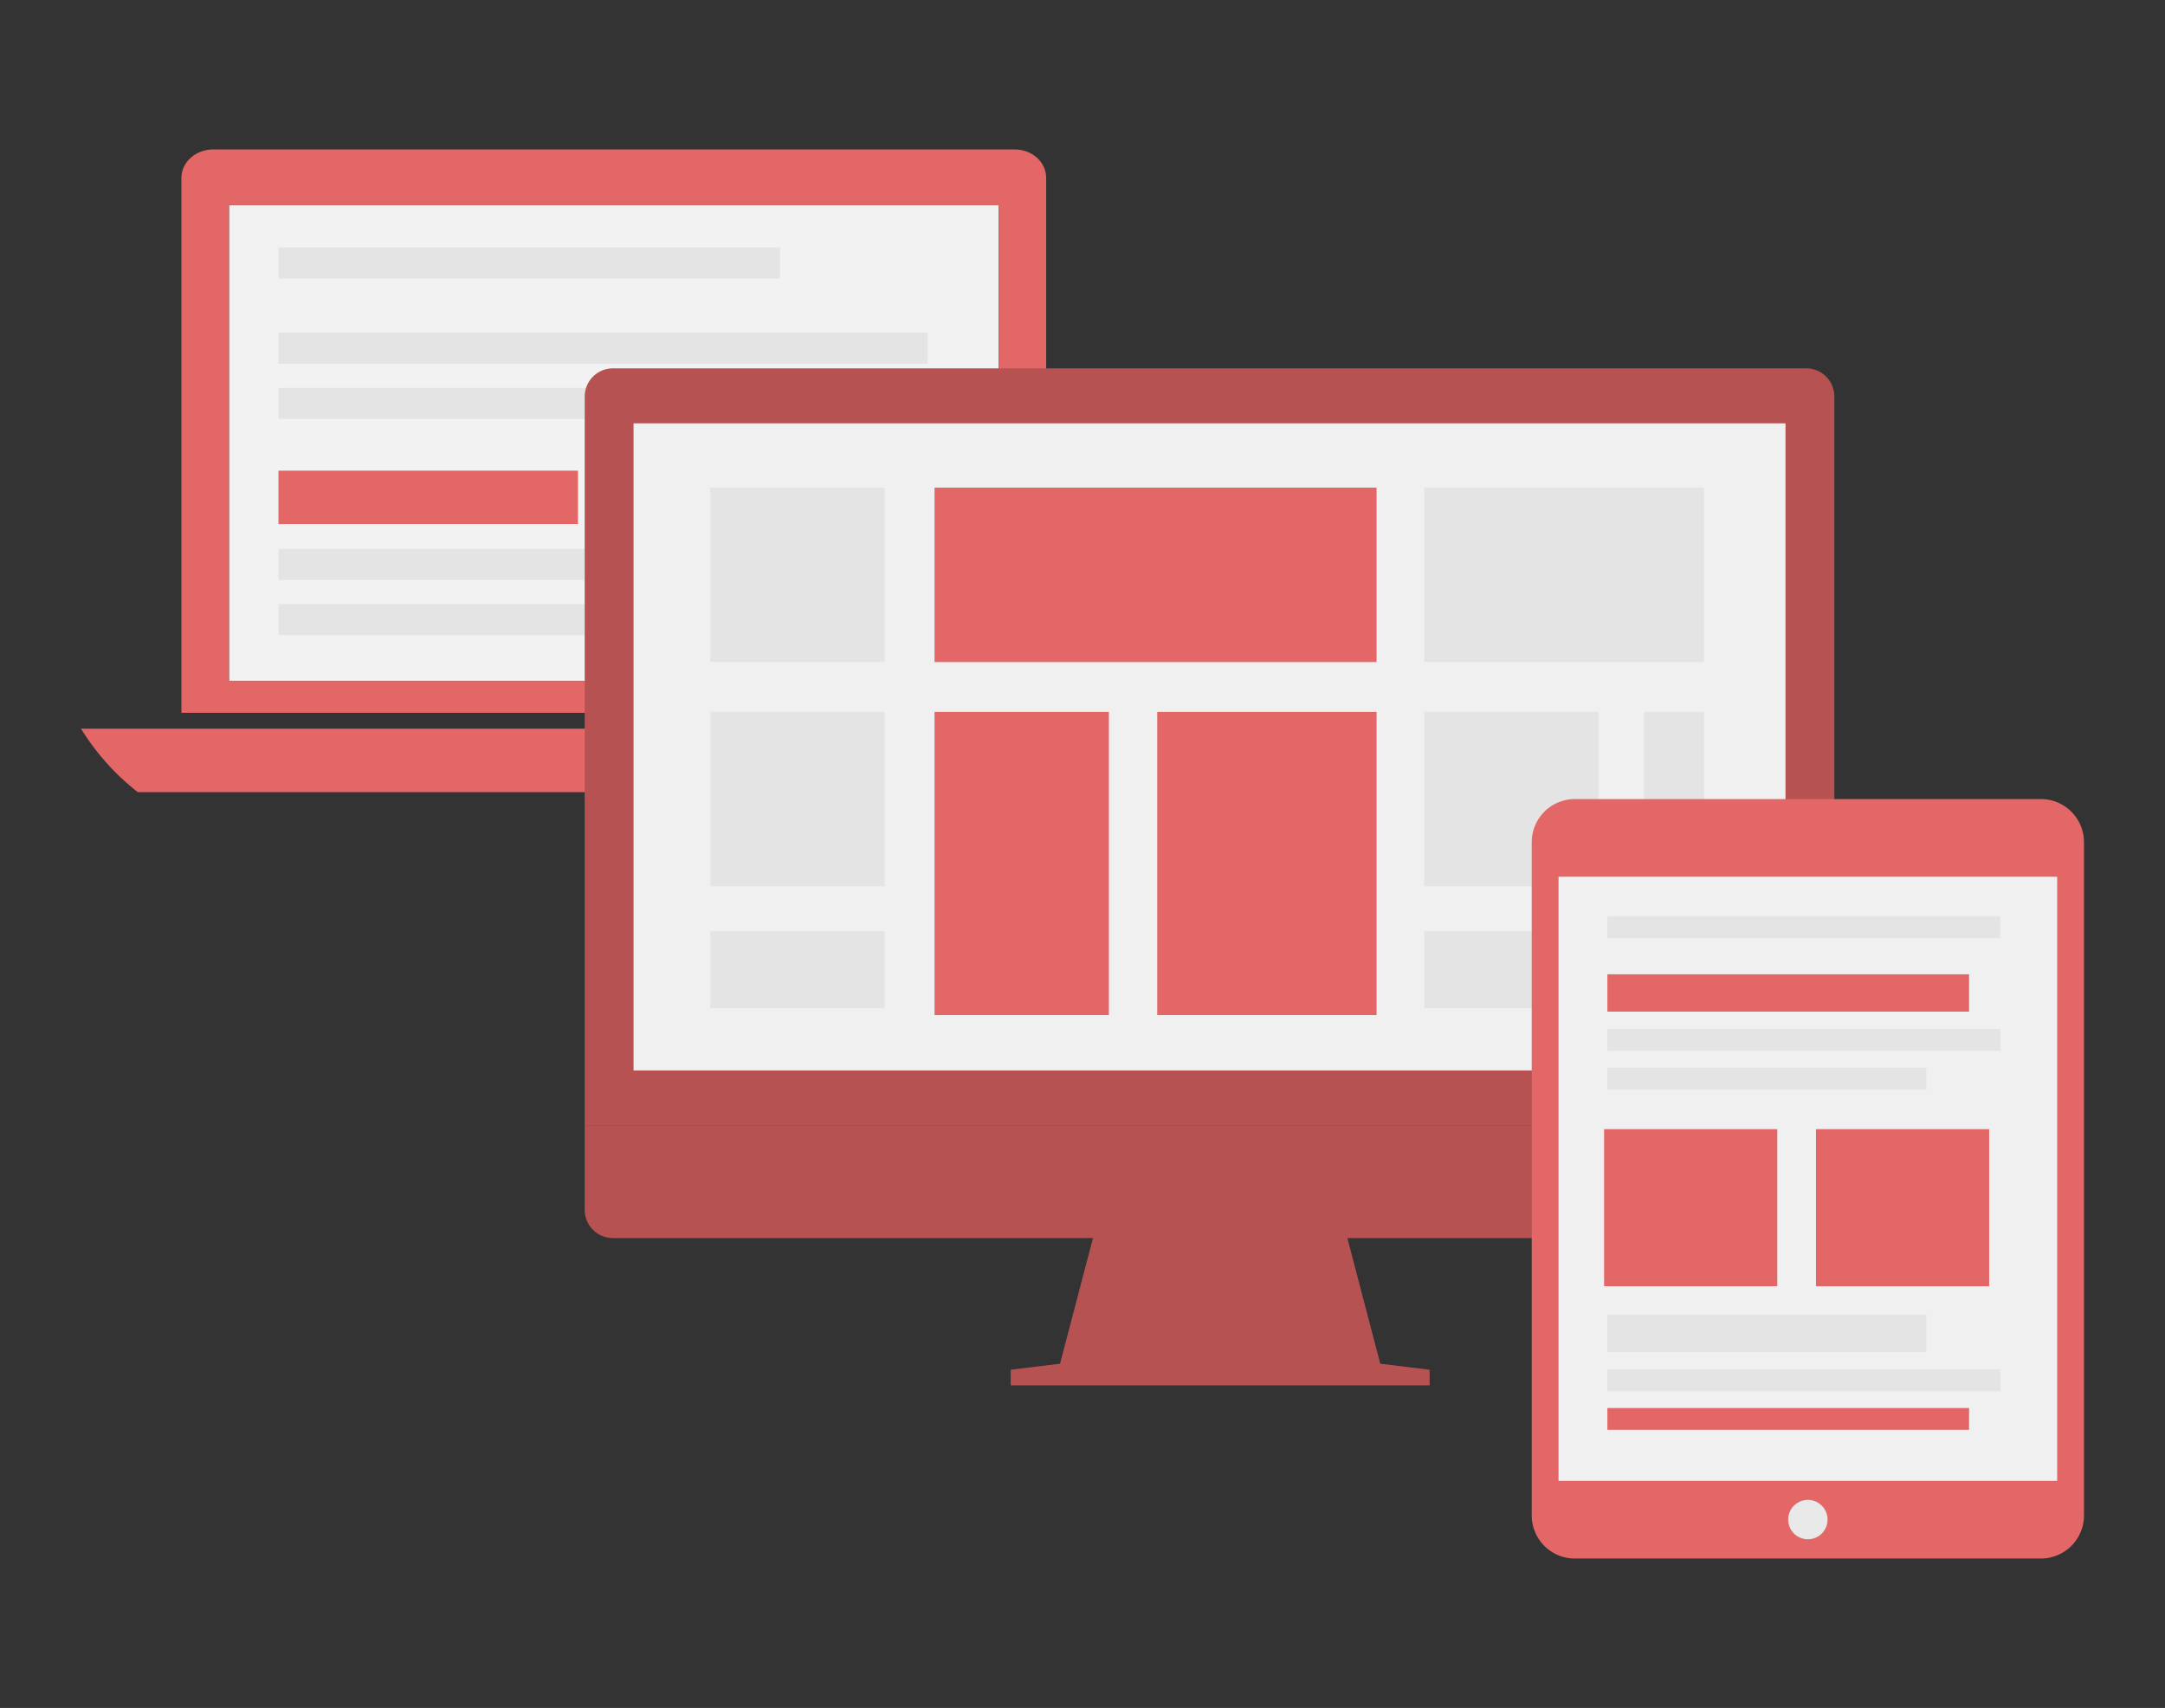 <svg id="ba3ab3b8-01bc-4f17-86ee-a21af0b76c5b" data-name="Layer 1" xmlns="http://www.w3.org/2000/svg" width="865.76" height="682.89" viewBox="0 0 865.76 682.89"><rect x="0" y="0" width="865.76" height="682.89" fill="#333333" stroke="none"/><rect x="91.57" y="81.96" width="307.75" height="190.36" fill="#f2f2f2"/><path d="M418.35,71.16c0-6.61-5.92-11.41-12.53-11.41H85.18c-6.61,0-12.64,4.8-12.64,11.41V285H418.35Zm-19,201.16H91.57V82H399.32Z" fill="#e46767"/><path d="M324,291.36H32.4a96.55,96.55,0,0,0,22.71,25.37H435.78a96.55,96.55,0,0,0,22.71-25.37Z" fill="#e46767"/><rect x="111.35" y="188.19" width="119.78" height="21.34" fill="#e46767"/><rect x="111.35" y="219.46" width="259.6" height="12.43" fill="#e4e4e4"/><rect x="111.35" y="241.55" width="238.93" height="12.42" fill="#e4e4e4"/><rect x="111.35" y="132.99" width="259.6" height="12.42" fill="#e4e4e4"/><rect x="111.35" y="155.08" width="238.93" height="12.43" fill="#e4e4e4"/><rect x="111.35" y="98.93" width="200.56" height="12.43" fill="#e4e4e4"/><path d="M233.83,449.93V158.56a11.27,11.27,0,0,1,11.26-11.27H722.27a11.26,11.26,0,0,1,11.26,11.27V449.93Z" fill="#e46767" fill-rule="evenodd"/><path d="M233.83,449.93V158.56a11.27,11.27,0,0,1,11.26-11.27H722.27a11.26,11.26,0,0,1,11.26,11.27V449.93Z" fill-rule="evenodd" opacity="0.2"/><path d="M233.83,449.93v33.78A11.27,11.27,0,0,0,245.09,495h192l-13.18,50.27-19.72,2.4v6.21H571.67v-6.21l-19.73-2.4L538.77,495h183.5a11.26,11.26,0,0,0,11.26-11.26V449.93Z" fill="#e46767" fill-rule="evenodd"/><path d="M233.83,449.93v33.78A11.27,11.27,0,0,0,245.09,495h192l-13.18,50.27-19.72,2.4v6.21H571.67v-6.21l-19.73-2.4L538.77,495h183.5a11.26,11.26,0,0,0,11.26-11.26V449.93Z" fill-rule="evenodd" opacity="0.2"/><path d="M714,169.26V428H253.35V169.26Z" fill="#f0f0f1" fill-rule="evenodd"/><rect x="284.06" y="194.98" width="69.72" height="69.73" fill="#e4e4e4"/><rect x="569.51" y="284.63" width="69.73" height="69.73" fill="#e4e4e4"/><rect x="657.4" y="284.63" width="24" height="121.24" fill="#e4e4e4"/><rect x="569.51" y="194.98" width="111.89" height="69.73" fill="#e4e4e4"/><rect x="284.06" y="284.63" width="69.72" height="69.73" fill="#e4e4e4"/><rect x="284.06" y="372.36" width="69.72" height="30.71" fill="#e4e4e4"/><rect x="569.51" y="372.36" width="69.73" height="30.71" fill="#e4e4e4"/><rect x="462.76" y="284.63" width="87.72" height="121.24" fill="#e46767"/><rect x="373.71" y="194.98" width="176.77" height="69.73" fill="#e46767"/><rect x="373.71" y="284.63" width="69.72" height="121.24" fill="#e46767"/><path d="M629.77,319.49H816.1a17.26,17.26,0,0,1,17.27,17.26V605.89a17.26,17.26,0,0,1-17.27,17.26H629.77a17.25,17.25,0,0,1-17.25-17.26V336.75A17.25,17.25,0,0,1,629.77,319.49Z" fill="#e46767" fill-rule="evenodd"/><path d="M722.94,599.71a7.87,7.87,0,1,1-7.86,7.87A7.87,7.87,0,0,1,722.94,599.71Z" fill="#e8e9e8" fill-rule="evenodd"/><path d="M623.24,350.54h199.4V592.1H623.24Z" fill="#f0f0f1" fill-rule="evenodd"/><rect x="642.78" y="525.63" width="127.51" height="14.94" fill="#e4e4e4"/><rect x="642.78" y="547.52" width="157.15" height="8.71" fill="#e4e4e4"/><rect x="642.78" y="562.98" width="144.63" height="8.7" fill="#e46767"/><rect x="642.78" y="389.55" width="144.63" height="14.93" fill="#e46767"/><rect x="642.78" y="411.43" width="157.15" height="8.7" fill="#e4e4e4"/><rect x="642.78" y="426.9" width="127.51" height="8.7" fill="#e4e4e4"/><rect x="642.78" y="366.37" width="157.08" height="8.7" fill="#e4e4e4"/><rect x="641.46" y="451.48" width="69.25" height="62.8" fill="#e46767"/><rect x="726.19" y="451.48" width="69.25" height="62.8" fill="#e46767"/></svg>